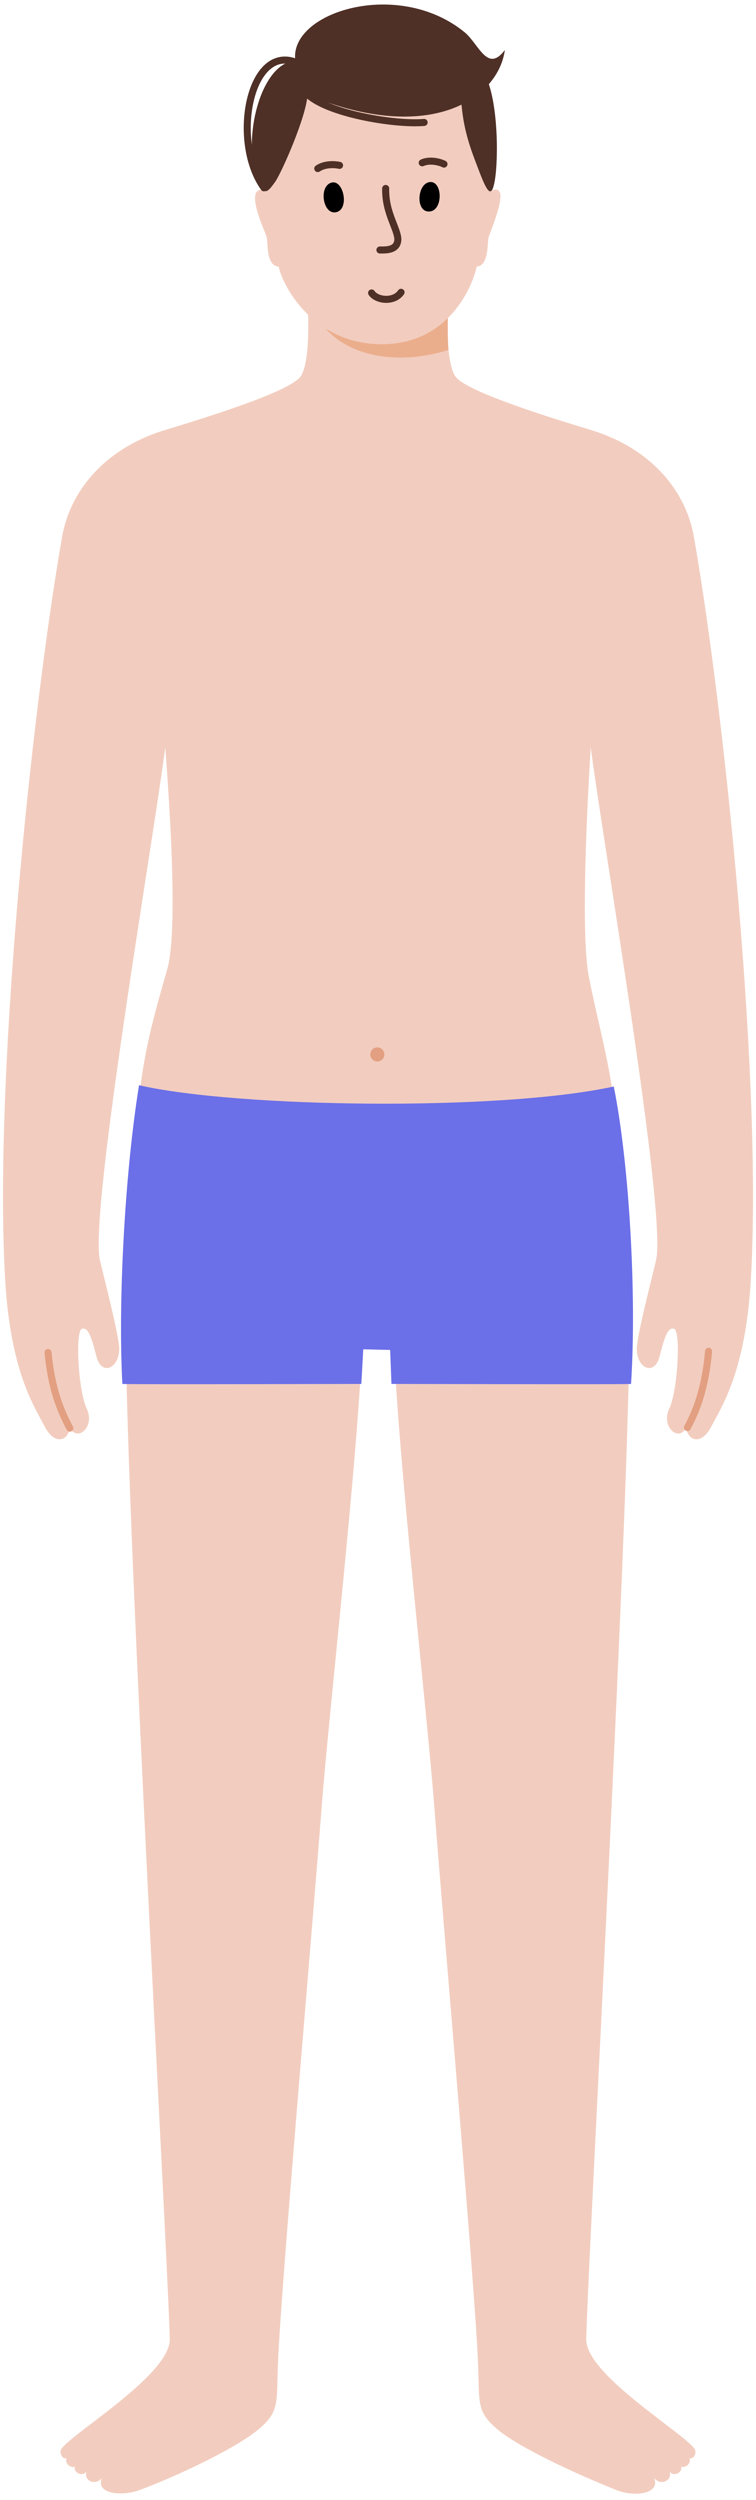<svg version="1.2" xmlns="http://www.w3.org/2000/svg" viewBox="0 0 118 390" width="118" height="390"><defs><clipPath clipPathUnits="userSpaceOnUse" id="cp1"><path d="m-155-357h428v926h-428z"/></clipPath></defs><style>.a{fill:#f2cdbf}.b{fill:#ebae8d}.c{fill:none;stroke:#4f3026;stroke-linecap:round;stroke-width:1.1}.d{fill:#4f3026}.e{fill:none;stroke:#e39f81;stroke-linecap:round;stroke-width:1.1}.f{fill:#6b6fe8}.g{fill:#e39f81}</style><g clip-path="url(#cp1)"><path class="a" d="m117.1 201.1c-1 13.3-4.5 18.4-6.1 21.5-1.6 3-3.7 2.1-3.9 0.1-1.1 2.3-3.9 0-2.7-2.8 1.4-2.8 1.9-12.3 0.8-12.6-1-0.3-1.5 1.4-2.3 4.5-0.9 3-3.7 1.5-3.5-1.7 0.3-2.8 2-9.3 3-13.5 1.7-7.3-8.3-65.3-10.2-80-0.1 2-1.8 27.8-0.3 35.7 2.5 12.9 4.9 16 6.3 49.5 0.8 20.1-6.3 147.9-6.7 163.1-0.1 5.7 16 15.1 17 17.3 0.2 0.5-0.2 1.5-0.9 1.3 0.4 0.9-0.8 1.6-1.3 1.3 0.3 0.8-1 1.7-1.8 0.8 0.5 1.3-1.3 2.3-2.4 1 1 2.4-2.9 3-5.8 1.9-6.5-2.6-14.9-6.5-18.4-9.3-3.7-3-3-4.3-3.3-10.8-0.5-12.1-5.5-69.1-6.8-86.4-1.1-14.5-5.7-54.9-6.3-72-0.8 0.3-4.2 0.3-5 0-0.6 17.1-5.2 57.5-6.3 72-1.3 17.3-6.3 74.3-6.8 86.4-0.3 6.5 0.4 7.8-3.3 10.8-3.5 2.8-12 6.9-18.4 9.3-2.9 1-6.8 0.5-5.8-1.9-1.1 1.3-2.9 0.3-2.4-1-0.8 0.9-2.1 0-1.8-0.8-0.5 0.3-1.7-0.4-1.3-1.3-0.7 0.2-1.1-0.8-0.9-1.3 1-2.2 17.1-11.6 17-17.3-0.4-15.2-7.7-143-6.8-163.1 1.3-33.5 2.7-37.5 6.4-50.6 2-6.8-0.2-32.6-0.3-34.6-1.9 14.7-11.9 72.7-10.2 80 1 4.2 2.7 10.7 3 13.5 0.2 3.2-2.6 4.7-3.5 1.7-0.8-3.1-1.3-4.8-2.3-4.5-1.1 0.3-0.6 9.8 0.8 12.6 1.2 2.8-1.6 5.1-2.7 2.8-0.2 2-2.3 2.9-3.9-0.1-1.6-3.1-5.1-8.2-6.1-21.5-2.1-30.6 3.9-89.4 8.8-117.4 1.2-6.8 6.3-13.6 16-16.6 8.3-2.5 20.1-6.3 21.3-8.5 1.3-2.1 1.2-8.5 1-11.8-0.2-3.1 9.6-1.8 11-1.6 1.3-0.2 9.7-1.3 10.9 0.9q0.1 0.3 0.1 0.7c-0.1 2-0.2 5.2 0 7.8 0.2 1.7 0.5 3.2 1 4 1.2 2.2 13 6 21.3 8.5 9.7 3 14.8 9.8 16 16.6 4.9 28 10.9 86.8 8.8 117.4z"/><path class="b" d="m70 54.6c-8.7 2.7-16.6 0.6-19.9-4.3-0.1-0.9 0.1-1.8 0.1-2.8q0-0.1-0.1-0.2c1.6-2.4 10.6-0.2 10.6-0.2h0.1c0 0 6.2-1.8 9.1-1q0.1 0.3 0.1 0.7c-0.1 2-0.2 5.2 0 7.8z"/><path class="a" d="m77.9 29.8c0.9 1-1.3 6.2-1.6 7.1-0.3 0.9 0.1 4.5-1.9 4.7-0.5 2.6-4.1 12.1-14.8 12.1-10.7 0-15.5-9.1-16.1-12.1-2.1-0.2-1.6-3.8-1.9-4.7-0.3-0.9-2.6-5.8-1.5-7 0.6-0.6 1.2-0.1 1.2-0.1 0 0-1.1-8.3 1.1-14 1.7-4.5 7-12 16.5-12 9.6 0 14.9 6.1 16.6 10.6 2.2 5.7 1.1 15.5 1.1 15.5 0 0 0.7-0.7 1.3-0.1z"/><path class="c" d="m60.2 29.4c-0.1 3.8 1.9 6.3 1.9 8-0.1 1.7-1.9 1.6-2.8 1.6"/><path class="c" d="m65.9 25.4c1.1-0.5 2.6-0.2 3.4 0.2"/><path class="c" d="m49.6 26.3c1-0.7 2.5-0.7 3.4-0.5"/><path  d="m51.7 28.5c1.9-0.6 2.9 4.1 0.8 4.6-2.1 0.5-2.8-4-0.8-4.6z"/><path  d="m67.1 28.4c2-0.2 2.1 4.5-0.1 4.6-2.2 0.1-1.9-4.4 0.1-4.6z"/><path class="d" d="m46.1 9.5c-1.1-7.6 16.1-13 26.5-4.4 2.2 1.9 3.5 6.3 6.2 2.7-1 7.5-11.6 14.9-30.8 7-0.2 3.4-3.9 11.8-5 13.5-1.1 1.5-1.7 2.5-2.7 0-2.7-6.4 0.4-18.6 5.8-18.8z"/><path class="d" d="m75.9 12.1c2 4.4 1.9 14 1.2 16.7-0.6 2.7-1.6-0.2-3-3.9-1.4-3.7-2-6.4-2.2-10.5-0.2-4.1 1.9-6.6 4-2.3z"/><path class="c" d="m47.9 14.6c3 3.1 13.7 4.9 18.3 4.5"/><path class="c" d="m46.4 9.8c-7.4-3.2-10.4 12.2-5.2 19.5"/><path class="c" d="m62.6 45.6c-1.1 1.6-3.8 1.3-4.6 0.1"/><path class="e" d="m107.3 222.7c1.5-2.8 2.8-6.3 3.3-11.9"/><path class="e" d="m10.9 222.8c-1.5-2.8-2.9-6.3-3.4-11.8"/><path class="f" d="m95.8 169.5c2.4 11.9 3.6 32.4 2.7 46.4 0 0.1-37.4 0-37.4 0l-0.2-5.3-4.2-0.1-0.3 5.4c0 0-36.9 0.1-37.3 0-0.7-12.9 0.4-33 2.6-46.6 15.3 3.5 56.2 4.1 74.1 0.2z"/><circle class="g" cx="58.9" cy="164.5" r="1.1"/></g></svg>